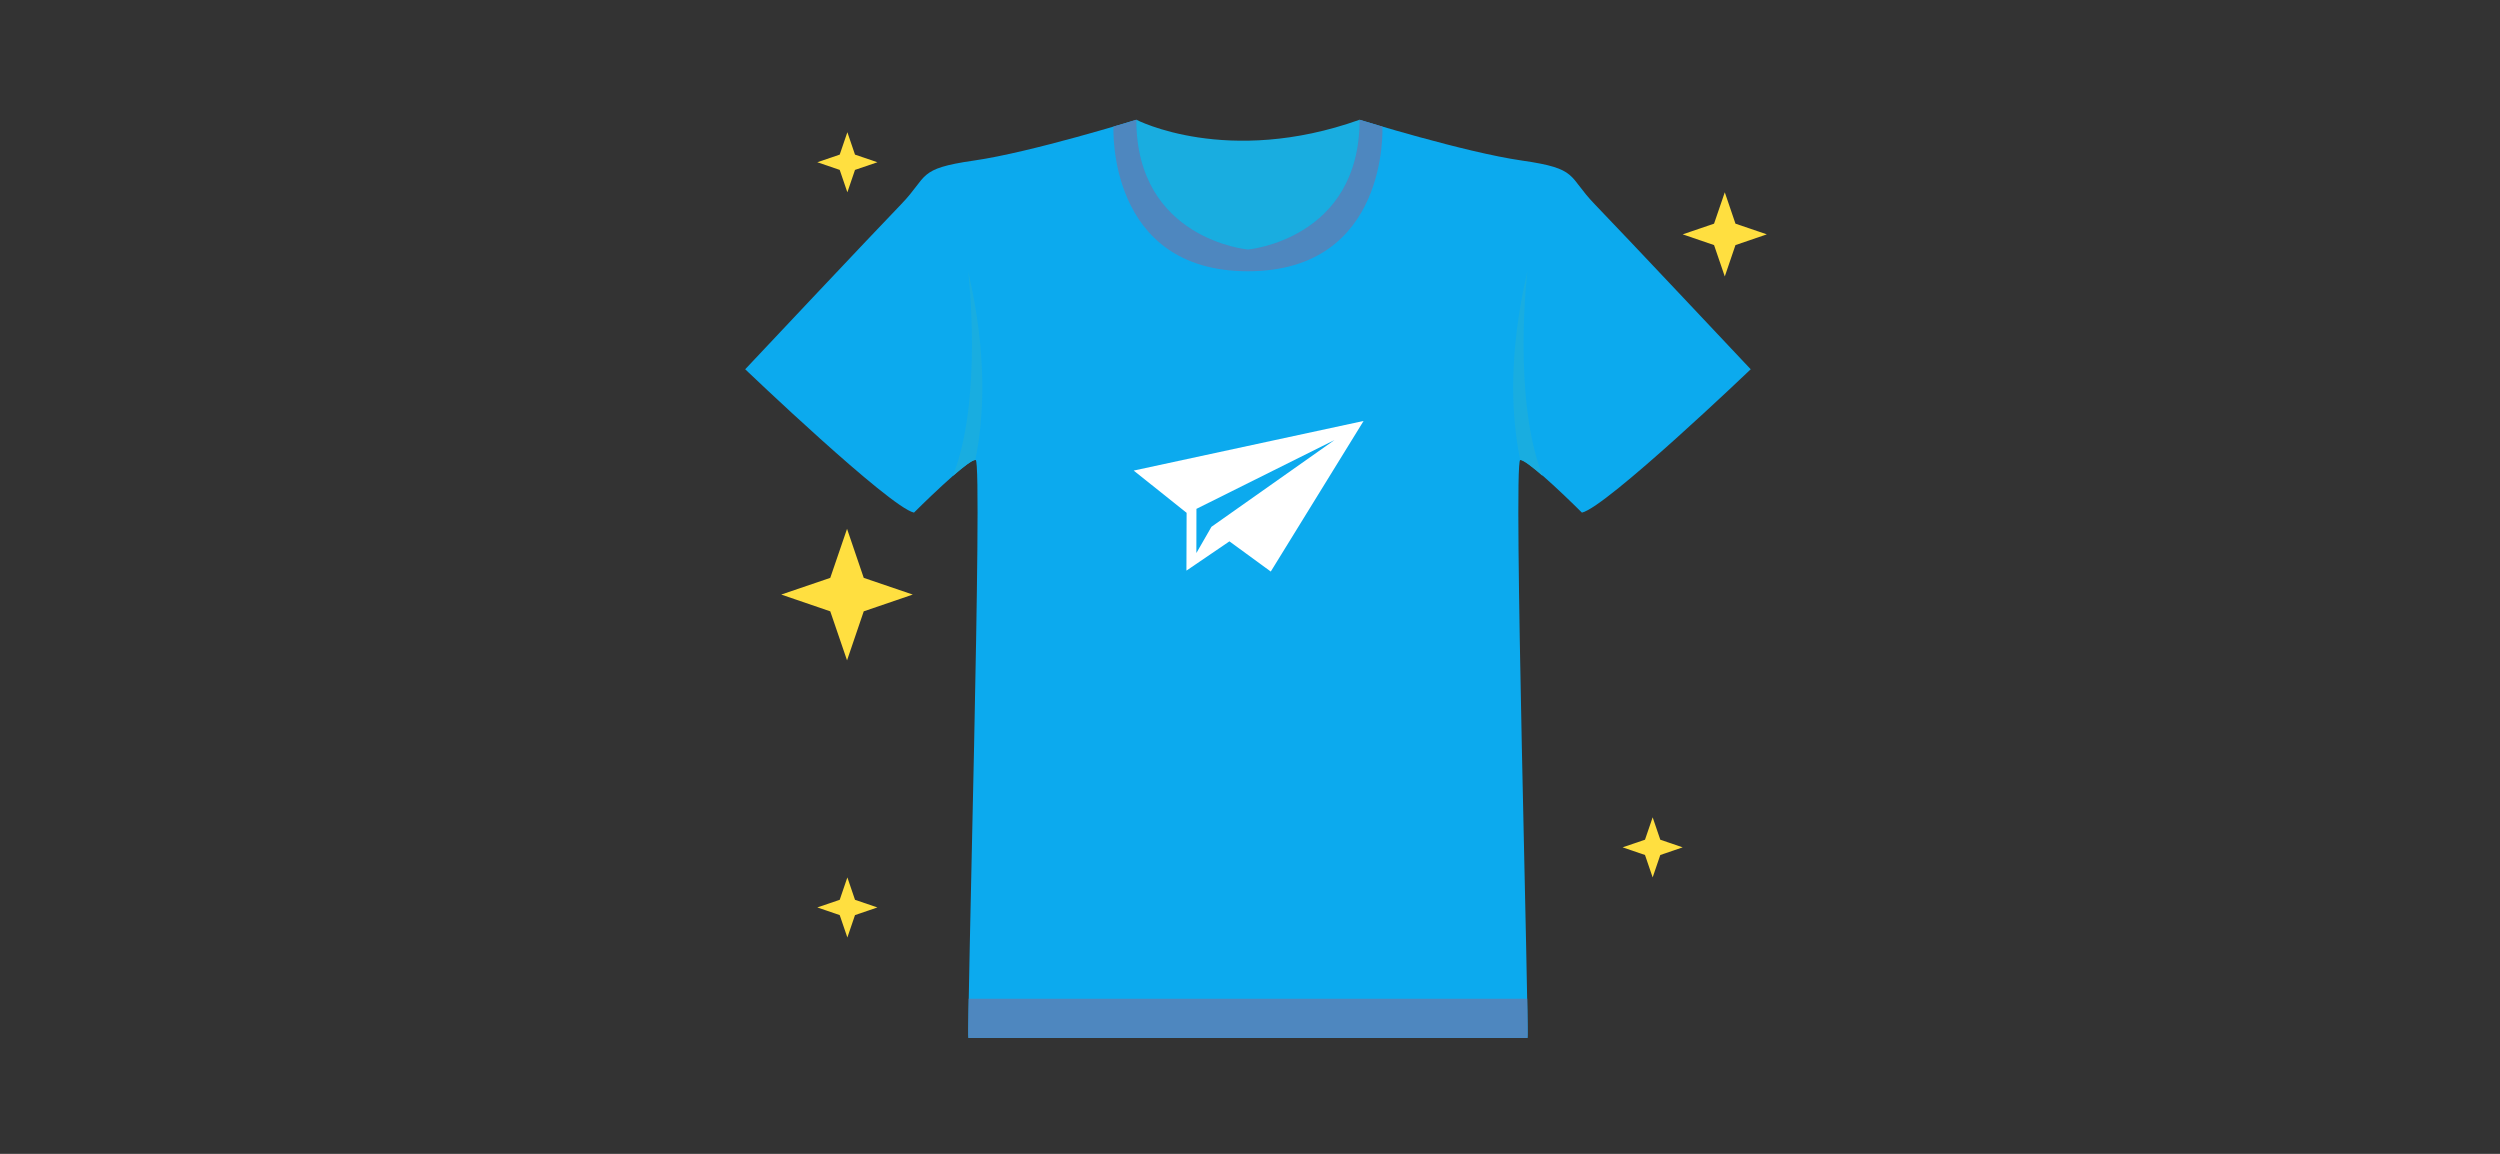 <svg width="208" height="96" viewBox="0 0 208 96" fill="none" xmlns="http://www.w3.org/2000/svg">
<rect x="0" y="0" width="208" height="96" fill="#333333" stroke="none"/>
<path d="M94.543 9.963C94.543 9.963 102.092 13.89 113.118 9.963C113.118 9.963 116.215 21.814 103.83 21.814C91.446 21.814 94.543 9.963 94.543 9.963Z" fill="#19ADE0"/>
<path d="M131.617 42.65C133.655 42.198 145.66 30.724 145.66 30.724C145.66 30.724 134.938 19.324 132.672 16.983C130.406 14.642 131.389 14.039 126.63 13.359C121.874 12.68 113.117 9.963 113.117 9.963C113.117 19.928 103.83 20.759 103.83 20.759C103.83 20.759 94.543 19.928 94.543 9.963C94.543 9.963 85.783 12.68 81.027 13.359C76.271 14.039 77.251 14.642 74.988 16.983C72.722 19.324 62 30.724 62 30.724C62 30.724 74.005 42.198 76.043 42.65C76.043 42.65 80.575 38.12 81.178 38.271C81.782 38.423 80.423 85.374 80.575 86.357H103.83H127.085C127.237 85.374 125.878 38.423 126.481 38.271C127.085 38.12 131.617 42.65 131.617 42.65Z" fill="#0CAAEE"/>
<path d="M115.017 10.534C113.857 10.194 113.118 9.963 113.118 9.963C113.118 19.928 103.83 20.759 103.83 20.759C103.83 20.759 94.543 19.928 94.543 9.963C94.543 9.963 93.804 10.194 92.64 10.534C92.64 10.534 92.063 22.569 103.827 22.569C115.595 22.569 115.017 10.534 115.017 10.534Z" fill="#4E87BF"/>
<path d="M80.549 22.569C80.549 22.569 81.819 33.15 79.279 39.6C80.133 38.855 80.885 38.268 81.146 38.271C81.865 34.792 82.175 29.569 80.549 22.569Z" fill="#19ADE0"/>
<path d="M127.079 22.569C127.079 22.569 125.809 33.15 128.349 39.6C127.494 38.855 126.742 38.268 126.482 38.271C125.763 34.792 125.453 29.569 127.079 22.569Z" fill="#19ADE0"/>
<path d="M80.575 86.358H103.83H127.085C127.108 86.209 127.095 85.012 127.062 83.093H80.598C80.562 85.012 80.552 86.209 80.575 86.358Z" fill="#4E87BF"/>
<path d="M94.322 39.152L98.726 42.667L98.711 47.477L102.289 45.04L105.728 47.553L113.451 35.023L94.322 39.152ZM100.793 43.83L99.538 46.014L99.544 42.337L111.028 36.612L100.793 43.83Z" fill="white"/>
<path d="M71.863 48.078L70.474 44L69.078 48.078L65 49.468L69.078 50.863L70.474 54.942L71.863 50.863L75.942 49.468L71.863 48.078Z" fill="#FFDF40"/>
<path d="M144.391 18.609L143.502 16L142.609 18.609L140 19.498L142.609 20.391L143.502 23L144.391 20.391L147 19.498L144.391 18.609Z" fill="#FFDF40"/>
<path d="M138.136 69.864L137.501 68L136.864 69.864L135 70.499L136.864 71.136L137.501 73L138.136 71.136L140 70.499L138.136 69.864Z" fill="#FFDF40"/>
<path d="M71.136 74.864L70.501 73L69.864 74.864L68 75.499L69.864 76.136L70.501 78L71.136 76.136L73 75.499L71.136 74.864Z" fill="#FFDF40"/>
<path d="M71.136 12.864L70.501 11L69.864 12.864L68 13.499L69.864 14.136L70.501 16L71.136 14.136L73 13.499L71.136 12.864Z" fill="#FFDF40"/>
</svg>
